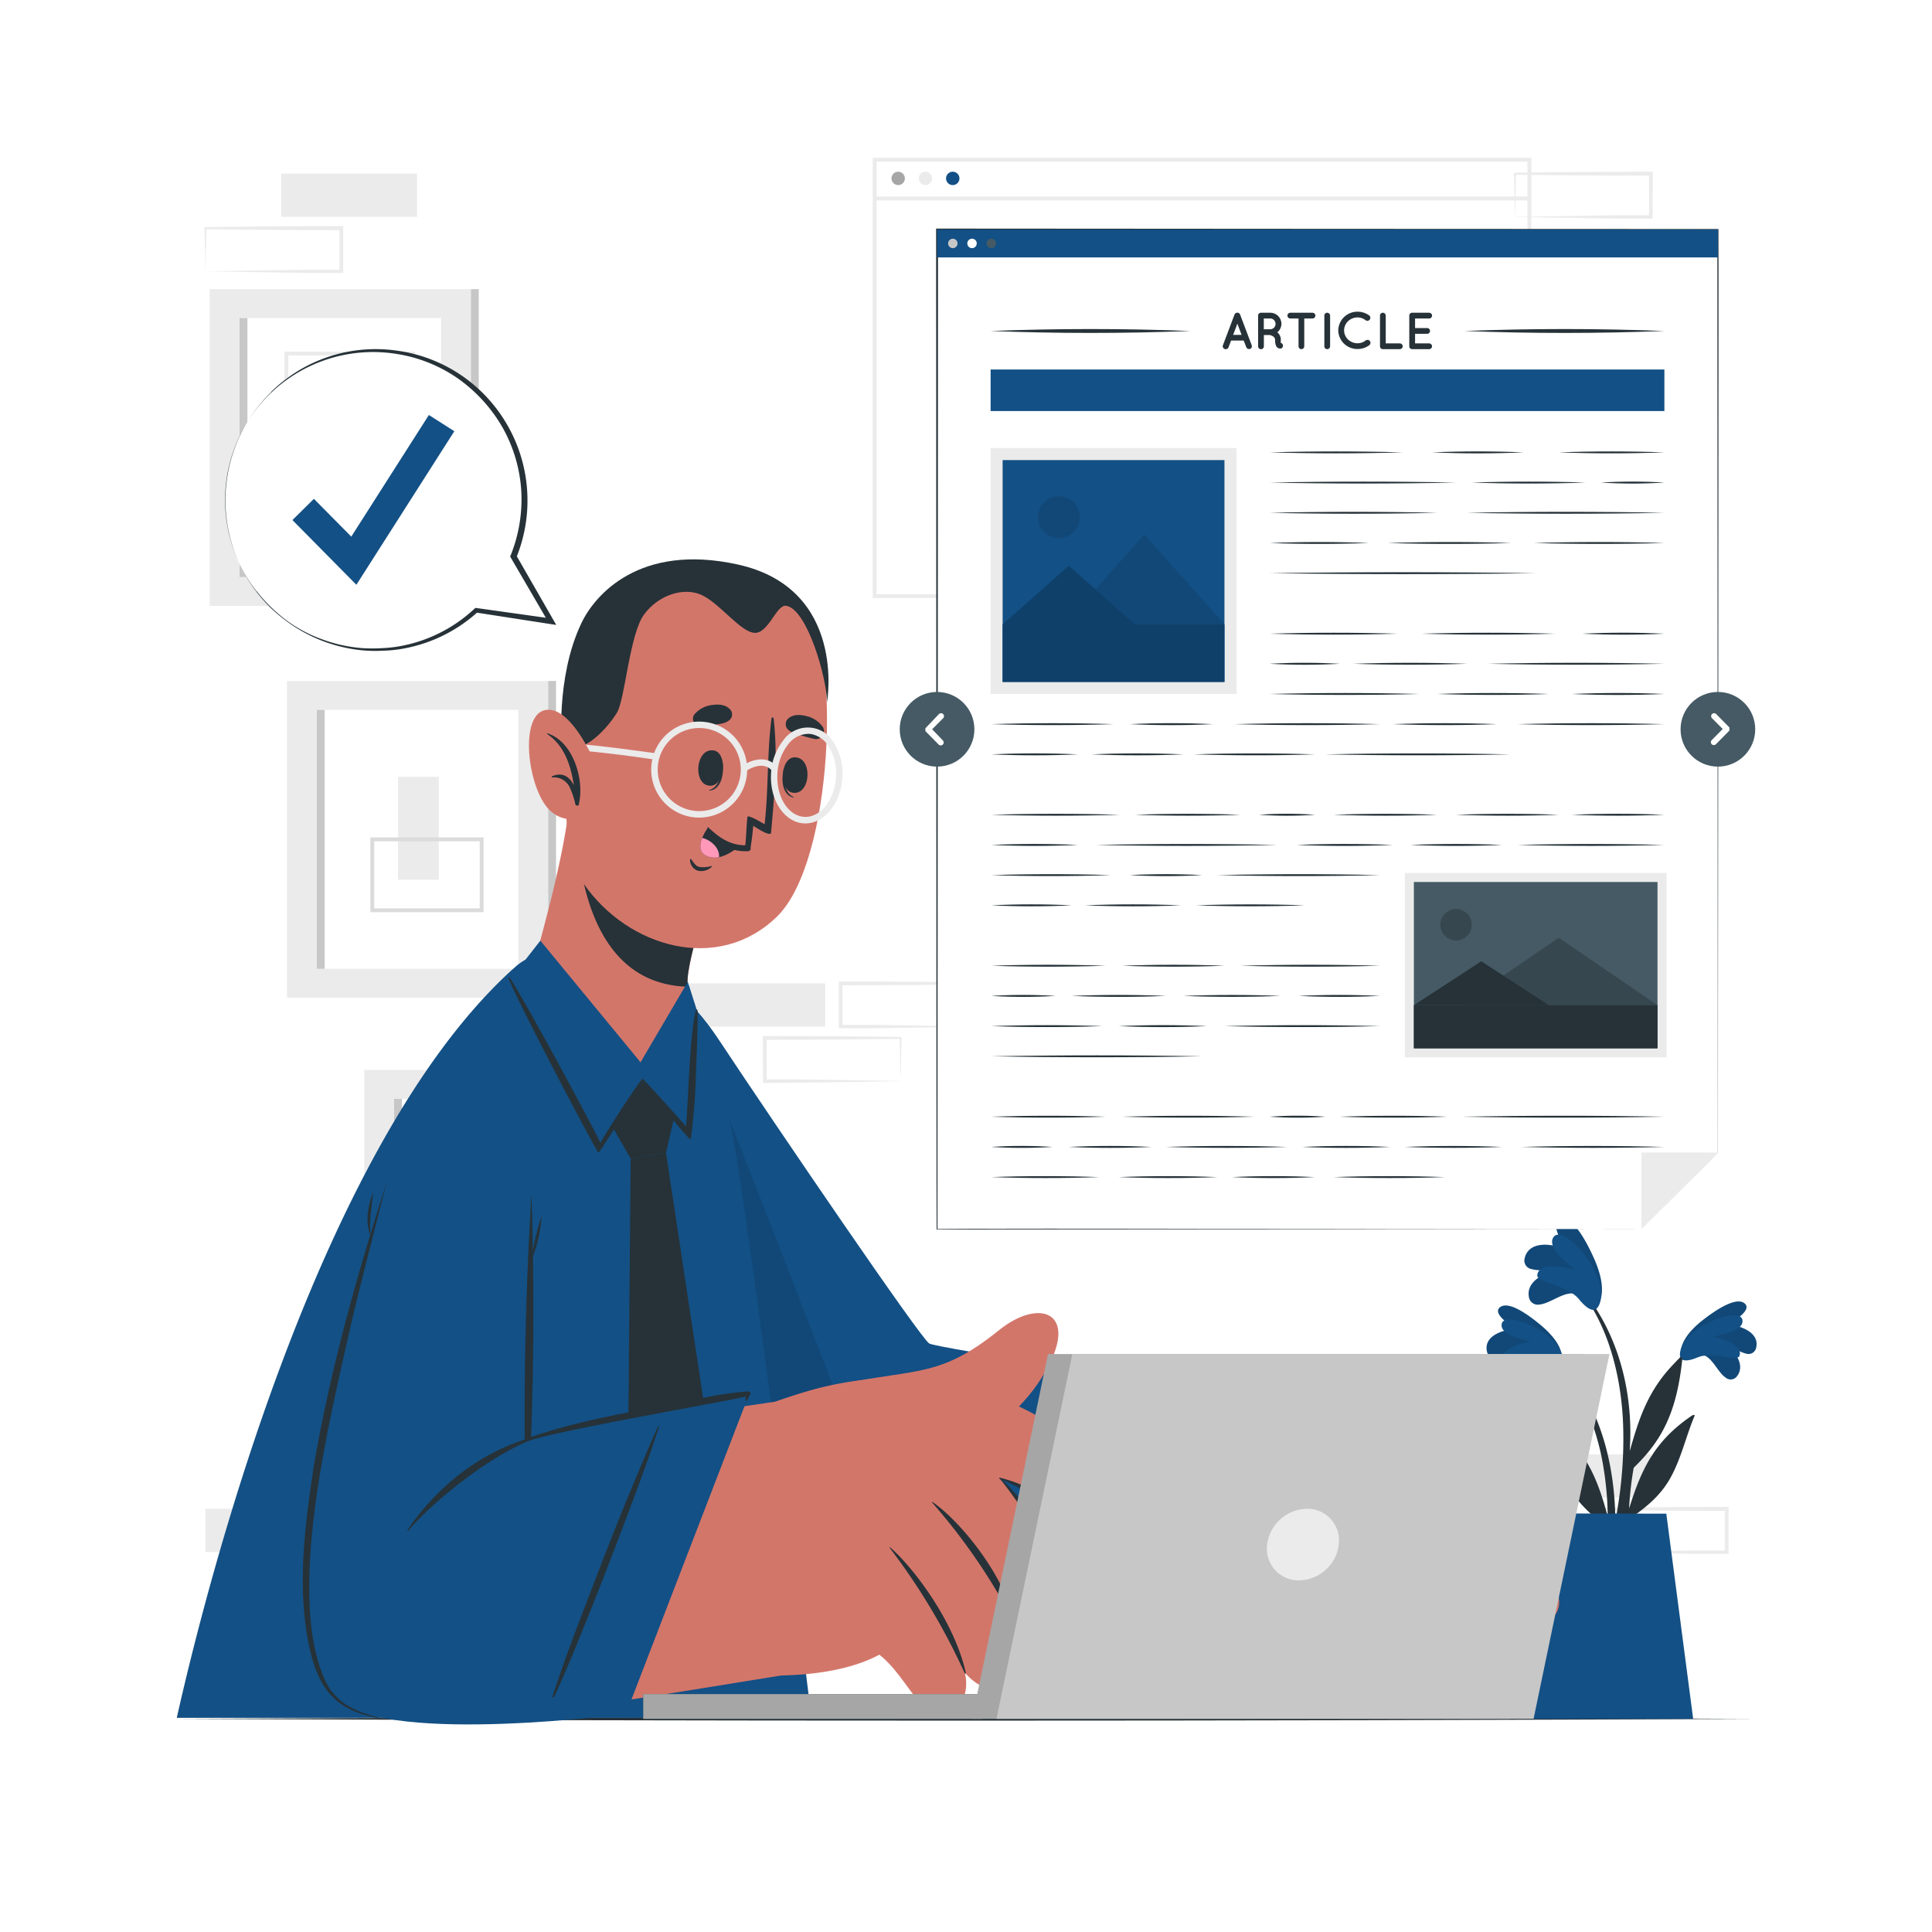 <svg class="animated" id="freepik_stories-online-article" xmlns="http://www.w3.org/2000/svg" viewBox="0 0 500 500" version="1.1" xmlns:xlink="http://www.w3.org/1999/xlink" xmlns:svgjs="http://svgjs.com/svgjs"><style>svg#freepik_stories-online-article:not(.animated) .animable {opacity: 0;}svg#freepik_stories-online-article.animated #freepik--background-complete--inject-2 {animation: 1s 1 forwards cubic-bezier(.36,-0.01,.5,1.38) fadeIn;animation-delay: 0s;}svg#freepik_stories-online-article.animated #freepik--Plant--inject-2 {animation: 1s 1 forwards cubic-bezier(.36,-0.01,.5,1.38) fadeIn,1.5s Infinite  linear heartbeat;animation-delay: 0s,1s;}svg#freepik_stories-online-article.animated #freepik--Article--inject-2 {animation: 1s 1 forwards cubic-bezier(.36,-0.01,.5,1.38) fadeIn,1.5s Infinite  linear heartbeat;animation-delay: 0s,1s;}svg#freepik_stories-online-article.animated #freepik--Character--inject-2 {animation: 1s 1 forwards cubic-bezier(.36,-0.01,.5,1.38) fadeIn,1.5s Infinite  linear floating;animation-delay: 0s,1s;}svg#freepik_stories-online-article.animated #freepik--Device--inject-2 {animation: 1s 1 forwards cubic-bezier(.36,-0.01,.5,1.38) fadeIn,1.5s Infinite  linear floating;animation-delay: 0s,1s;}svg#freepik_stories-online-article.animated #freepik--speech-bubble--inject-2 {animation: 1s 1 forwards cubic-bezier(.36,-0.01,.5,1.38) fadeIn,1.5s Infinite  linear heartbeat;animation-delay: 0s,1s;}            @keyframes fadeIn {                0% {                    opacity: 0;                }                100% {                    opacity: 1;                }            }                    @keyframes heartbeat {                0% {                    transform: scale(1);                }                10% {                    transform: scale(1.1);                }                30% {                    transform: scale(1);                }                40% {                    transform: scale(1);                }                50% {                    transform: scale(1.1);                }                60% {                    transform: scale(1);                }                100% {                    transform: scale(1);                }            }                    @keyframes floating {                0% {                    opacity: 1;                    transform: translateY(0px);                }                50% {                    transform: translateY(-10px);                }                100% {                    opacity: 1;                    transform: translateY(0px);                }            }        </style><g id="freepik--background-complete--inject-2" class="animable" style="transform-origin: 250.135px 221.485px;"><g id="eltxv3t29cdc"><rect x="392.07" y="376.37" width="35.16" height="11.19" style="fill: rgb(235, 235, 235); transform-origin: 409.65px 381.965px; transform: rotate(180deg);" class="animable"></rect></g><rect x="335.65" y="142.86" width="35.16" height="11.19" style="fill: rgb(235, 235, 235); transform-origin: 353.23px 148.455px;" id="el0vsofhszrk5" class="animable"></rect><path d="M411.68,401.67c5.84-.09,20.81-.34,26.45-.41l8.71,0-.46.45,0-11.19.5.5c-5.84,0-20.73-.07-26.37-.15l-8.79-.11.24-.24-.24,11.19Zm0,0-.23-11.19v-.23h.24c4.39-.06,13.2-.16,17.58-.2l17.58-.07h.5v.5l0,11.19v.46h-.45l-8.87,0c-5.6-.06-20.5-.32-26.29-.42Z" style="fill: rgb(235, 235, 235); transform-origin: 429.4px 396.055px;" id="elt8u1kx3e28d" class="animable"></path><path d="M252.69,265.69c-5.85.1-20.62.35-26.29.41l-8.86,0h-.46v-.46l0-11.19V254h.51l17.57.07c4.38,0,13.21.13,17.58.19h.25v.23l-.24,11.19Zm0,0-.23-11.19.23.24c-4.38.06-13.19.16-17.58.19l-17.57.07.49-.5,0,11.19-.45-.45,8.71,0c5.57.06,20.68.31,26.44.41Z" style="fill: rgb(235, 235, 235); transform-origin: 235.035px 260.05px;" id="elbbsnt1ry035" class="animable"></path><path d="M233.08,279.8c-5.86.1-20.63.35-26.29.41l-8.87.05h-.45v-.46l-.05-11.19v-.5h.5l17.58.07c4.38,0,13.2.13,17.58.19h.24v.23l-.24,11.19Zm0,0-.24-11.19.24.24c-4.38.06-13.19.15-17.58.19l-17.58.07.5-.5,0,11.19-.46-.45,8.71,0c5.58.06,20.69.31,26.45.41Z" style="fill: rgb(235, 235, 235); transform-origin: 215.37px 274.185px;" id="elqtiac4j7xrr" class="animable"></path><rect x="178.39" y="254.5" width="35.16" height="11.19" style="fill: rgb(235, 235, 235); transform-origin: 195.97px 260.095px;" id="eljoceabfx66" class="animable"></rect><g id="elcvn90e1xhe8"><rect x="53.16" y="390.48" width="35.16" height="11.19" style="fill: rgb(235, 235, 235); transform-origin: 70.74px 396.075px; transform: rotate(180deg);" class="animable"></rect></g><g id="elli2jjcwsso"><rect x="72.77" y="44.93" width="35.16" height="11.19" style="fill: rgb(235, 235, 235); transform-origin: 90.35px 50.525px; transform: rotate(180deg);" class="animable"></rect></g><path d="M53.16,70.23c5.84-.1,20.81-.35,26.45-.41l8.71,0-.46.45,0-11.19.5.5c-5.84,0-20.73-.07-26.37-.15l-8.79-.11L53.4,59l-.24,11.19Zm0,0L52.92,59v-.23h.24c4.39-.06,13.19-.16,17.58-.2l17.58-.07h.5V59l0,11.19v.46h-.45l-8.87,0c-5.6-.07-20.51-.32-26.29-.42Z" style="fill: rgb(235, 235, 235); transform-origin: 70.87px 64.575px;" id="elegdysmqons7" class="animable"></path><path d="M392.07,56.12c5.84-.1,20.81-.34,26.45-.41l8.71,0-.46.45,0-11.19.5.5-17.58-.07c-4.38,0-13.2-.13-17.58-.19l.24-.24-.24,11.19Zm0,0-.24-11.19V44.7h.24c4.39-.06,13.2-.16,17.58-.2l17.58-.07h.5v.5l-.05,11.19v.46h-.45l-8.87,0c-5.6-.07-20.5-.32-26.29-.42Z" style="fill: rgb(235, 235, 235); transform-origin: 409.78px 50.505px;" id="elzpvi77o8z0e" class="animable"></path><path d="M396.3,154.78H225.86V40.84H396.3Zm-169.44-1H395.3V41.84H226.86Z" style="fill: rgb(235, 235, 235); transform-origin: 311.08px 97.81px;" id="el5ulsziz990n" class="animable"></path><path d="M234.18,46.17a1.73,1.73,0,1,1-1.73-1.73A1.74,1.74,0,0,1,234.18,46.17Z" style="fill: rgb(166, 166, 166); transform-origin: 232.45px 46.17px;" id="elf3b9bmtsv7e" class="animable"></path><path d="M241.24,46.17a1.73,1.73,0,1,1-1.73-1.73A1.74,1.74,0,0,1,241.24,46.17Z" style="fill: rgb(235, 235, 235); transform-origin: 239.51px 46.17px;" id="elblc41n12gjv" class="animable"></path><path d="M248.3,46.17a1.73,1.73,0,1,1-1.73-1.73A1.73,1.73,0,0,1,248.3,46.17Z" style="fill: rgb(19, 80, 133); transform-origin: 246.57px 46.17px;" id="elj8x2zxtos8" class="animable"></path><rect x="226.36" y="50.86" width="169.44" height="1" style="fill: rgb(235, 235, 235); transform-origin: 311.08px 51.36px;" id="elfy1zui73ykp" class="animable"></rect><rect x="54.27" y="74.83" width="67.59" height="81.99" style="fill: rgb(235, 235, 235); transform-origin: 88.065px 115.825px;" id="elmyjnnnc5l4" class="animable"></rect><rect x="62" y="82.31" width="52.15" height="67.02" style="fill: rgb(255, 255, 255); transform-origin: 88.075px 115.82px;" id="elbmc1e3m6wol" class="animable"></rect><rect x="62" y="82.31" width="2.03" height="67.02" style="fill: rgb(199, 199, 199); transform-origin: 63.015px 115.82px;" id="ela3wsoixfycg" class="animable"></rect><rect x="121.87" y="74.83" width="2.03" height="81.99" style="fill: rgb(199, 199, 199); transform-origin: 122.885px 115.825px;" id="eleeg6isvxxzv" class="animable"></rect><g id="el71wkjzhc5qs"><rect x="89.24" y="97.81" width="12.3" height="36.63" style="fill: rgb(235, 235, 235); transform-origin: 95.39px 116.125px; transform: rotate(180deg);" class="animable"></rect></g><path d="M107.4,110H73.61v-19H107.4Zm-32.79-1H106.4v-17H74.61Z" style="fill: rgb(235, 235, 235); transform-origin: 90.505px 100.5px;" id="el6bp0blg0itw" class="animable"></path><rect x="94.27" y="276.89" width="67.59" height="81.99" style="fill: rgb(235, 235, 235); transform-origin: 128.065px 317.885px;" id="elnx6yz09p9np" class="animable"></rect><rect x="102" y="284.37" width="52.15" height="67.02" style="fill: rgb(255, 255, 255); transform-origin: 128.075px 317.88px;" id="elpgc8hatfqrp" class="animable"></rect><rect x="102" y="284.37" width="2.03" height="67.02" style="fill: rgb(199, 199, 199); transform-origin: 103.015px 317.88px;" id="elx06esa3h7mj" class="animable"></rect><rect x="161.87" y="276.89" width="2.03" height="81.99" style="fill: rgb(199, 199, 199); transform-origin: 162.885px 317.885px;" id="elt49s01rrfis" class="animable"></rect><rect x="119.47" y="299.87" width="12.3" height="36.63" style="fill: rgb(235, 235, 235); transform-origin: 125.62px 318.185px;" id="eleud7cws23r4" class="animable"></rect><path d="M147.4,312.06H113.61V293.11H147.4Zm-32.79-1H146.4V294.11H114.61Z" style="fill: rgb(235, 235, 235); transform-origin: 130.505px 302.585px;" id="elhqrh9n1jw9o" class="animable"></path><rect x="74.27" y="176.23" width="67.59" height="81.99" style="fill: rgb(235, 235, 235); transform-origin: 108.065px 217.225px;" id="elxf6hinb5oh" class="animable"></rect><rect x="82" y="183.71" width="52.15" height="67.02" style="fill: rgb(255, 255, 255); transform-origin: 108.075px 217.22px;" id="elgx21nr77u4p" class="animable"></rect><rect x="82" y="183.71" width="2.03" height="67.02" style="fill: rgb(199, 199, 199); transform-origin: 83.015px 217.22px;" id="el5xh1sg74ugk" class="animable"></rect><rect x="141.87" y="176.23" width="2.03" height="81.99" style="fill: rgb(199, 199, 199); transform-origin: 142.885px 217.225px;" id="elyuqlf03htw" class="animable"></rect><rect x="103.02" y="201.04" width="10.53" height="26.63" style="fill: rgb(235, 235, 235); transform-origin: 108.285px 214.355px;" id="el3671ok1r9u" class="animable"></rect><path d="M125.15,236.08H95.85V216.72h29.3Zm-28.3-1h27.3V217.72H96.85Z" style="fill: rgb(219, 219, 219); transform-origin: 110.5px 226.4px;" id="elb10xvq5cbgh" class="animable"></path></g><g id="freepik--Table--inject-2" class="animable" style="transform-origin: 250px 444.836px;"><path d="M45.75,444.84c130.86-.62,277.64-.62,408.5,0-130.86.61-277.64.61-408.5,0Z" style="fill: rgb(38, 50, 56); transform-origin: 250px 444.836px;" id="el3wacij33l79" class="animable"></path></g><g id="freepik--Plant--inject-2" class="animable" style="transform-origin: 419.664px 380.12px;"><path d="M401.86,350.22c15.62,15.29,18.24,38.95,14.95,59.68-.09.47-.81.34-.81-.1,0-4.72.14-9.4.13-14.06-.09-.21-.16-.41-.25-.62-4.07-3-7.82-6.32-10.14-10.91-2.61-5.13-3.64-10.92-5.63-16.27-.19-.52.36-.37.72-.1,9.5,7,12.53,14.55,15.25,24.63a83.63,83.63,0,0,0-1.65-15.7c-2.05-9.56-6.12-19-13-26.14C401.19,350.36,401.59,350,401.86,350.22Z" style="fill: rgb(38, 50, 56); transform-origin: 409.065px 380.174px;" id="eljrpfah4twbr" class="animable"></path><path d="M398.92,352c-2.69.09-4.37,4.39-6.46,5.64a2,2,0,0,1-3-.46c-2.08-2.9.77-6.48,3.45-8.47-1.92.78-3.5,2.17-5.57,2.56a1.93,1.93,0,0,1-2.51-1.51c-.91-3.95,4-5.7,7.44-5.79-1.65-1.14-6.37-4.25-3.86-5.79s8.08,2.92,9.89,4.39c2.66,2.15,5.82,5.37,5.94,8.74C404.43,355.25,401,352.83,398.92,352Z" style="fill: rgb(19, 80, 133); transform-origin: 394.484px 347.992px;" id="elj6y1edc6w8" class="animable"></path><g id="elhg9xv35ylap"><path d="M398.92,352c-2.69.09-4.37,4.39-6.46,5.64a2,2,0,0,1-3-.46c-2.08-2.9.77-6.48,3.45-8.47-1.92.78-3.5,2.17-5.57,2.56a1.93,1.93,0,0,1-2.51-1.51c-.91-3.95,4-5.7,7.44-5.79-1.65-1.14-6.37-4.25-3.86-5.79s8.08,2.92,9.89,4.39c2.66,2.15,5.82,5.37,5.94,8.74C404.43,355.25,401,352.83,398.92,352Z" style="opacity: 0.1; transform-origin: 394.484px 347.992px;" class="animable"></path></g><path d="M399.7,352.66c-3.44-1.56-10,.69-10.6-.61-1.14-2.65,4.14-4.46,7-4.81-2.63-.71-7.65-1.85-7.5-4.37.19-3.09,7.71-.44,11.52,2.48,4.79,3.68,4.76,7.22,4,7.93C403,354.26,400.27,352.92,399.7,352.66Z" style="fill: rgb(19, 80, 133); transform-origin: 396.547px 347.561px;" id="elzfy3ht6eox" class="animable"></path><path d="M437.43,348.71c-16.19,14.68-19.71,38.23-17.21,59.06.07.47.8.37.82-.07.18-4.71.21-9.39.41-14.05l.26-.61c4.19-2.81,8.06-6,10.56-10.51,2.8-5,4.05-10.78,6.24-16,.21-.51-.34-.38-.71-.13-9.76,6.64-13.08,14.06-16.19,24a84.53,84.53,0,0,1,2.25-15.62c2.42-9.48,6.84-18.79,14-25.63A.29.29,0,0,0,437.43,348.71Z" style="fill: rgb(38, 50, 56); transform-origin: 429.024px 378.351px;" id="elgai6p9fht4a" class="animable"></path><path d="M440.3,350.6c2.68.19,4.2,4.55,6.25,5.88a2,2,0,0,0,3-.35c2.18-2.82-.53-6.5-3.13-8.6,1.89.86,3.42,2.31,5.47,2.78a2,2,0,0,0,2.57-1.41c1.06-3.92-3.82-5.86-7.22-6.07,1.69-1.08,6.53-4,4.08-5.64s-8.19,2.6-10.05,4c-2.74,2.05-6,5.15-6.27,8.52C434.67,353.63,438.2,351.34,440.3,350.6Z" style="fill: rgb(19, 80, 133); transform-origin: 444.793px 346.911px;" id="elgy1l413kj9r" class="animable"></path><g id="elo2srr0djkw"><path d="M440.3,350.6c2.68.19,4.2,4.55,6.25,5.88a2,2,0,0,0,3-.35c2.18-2.82-.53-6.5-3.13-8.6,1.89.86,3.42,2.31,5.47,2.78a2,2,0,0,0,2.57-1.41c1.06-3.92-3.82-5.86-7.22-6.07,1.69-1.08,6.53-4,4.08-5.64s-8.19,2.6-10.05,4c-2.74,2.05-6,5.15-6.27,8.52C434.67,353.63,438.2,351.34,440.3,350.6Z" style="opacity: 0.1; transform-origin: 444.793px 346.911px;" class="animable"></path></g><path d="M439.5,351.23c3.49-1.43,10,1.07,10.61-.21,1.24-2.6-4-4.62-6.79-5.08,2.64-.61,7.71-1.55,7.65-4.08-.07-3.09-7.69-.72-11.6,2.05-4.93,3.49-5,7-4.27,7.77C436.15,352.7,438.92,351.47,439.5,351.23Z" style="fill: rgb(19, 80, 133); transform-origin: 442.867px 346.241px;" id="ellsbibi9v08f" class="animable"></path><path d="M420.88,387.5a159.81,159.81,0,0,1-5,23.22.58.58,0,0,1-1.13-.23c1.06-7.15,3-14.18,4.06-21.33A107.91,107.91,0,0,0,420,367.25c-.68-12.06-4-24.89-11.83-34.33-.17-.22.19-.54.37-.33,15.76,18.37,13.25,40.89,13.24,42.91,2.23-7.6,4.53-16.32,13-24.06.37-.34.65-.18.59.39-1.51,14.1-5.43,21.47-13.61,29Q421.41,384.2,420.88,387.5Z" style="fill: rgb(38, 50, 56); transform-origin: 421.752px 371.823px;" id="eli7mywhnhzmo" class="animable"></path><path d="M408.06,335c-2.84-1.26-6.75,2.35-9.55,2.59a2.32,2.32,0,0,1-2.84-2c-.7-4,4.06-6.32,7.84-7-2.38-.14-4.73.49-7.07-.14a2.24,2.24,0,0,1-1.85-2.83c1.05-4.55,7.07-3.88,10.64-2.26-1.13-2-4.47-7.62-1.09-7.95s6.92,7.09,8.05,9.53c1.68,3.57,3.34,8.51,1.77,12.06C412.14,341.18,409.79,336.93,408.06,335Z" style="fill: rgb(19, 80, 133); transform-origin: 404.547px 327.088px;" id="ellybwydr6id" class="animable"></path><g id="elo1uff1q1es"><path d="M408.06,335c-2.84-1.26-6.75,2.35-9.55,2.59a2.32,2.32,0,0,1-2.84-2c-.7-4,4.06-6.32,7.84-7-2.38-.14-4.73.49-7.07-.14a2.24,2.24,0,0,1-1.85-2.83c1.05-4.55,7.07-3.88,10.64-2.26-1.13-2-4.47-7.62-1.09-7.95s6.92,7.09,8.05,9.53c1.68,3.57,3.34,8.51,1.77,12.06C412.14,341.18,409.79,336.93,408.06,335Z" style="opacity: 0.1; transform-origin: 404.547px 327.088px;" class="animable"></path></g><path d="M408.53,336.11c-2.78-3.35-10.76-4.34-10.69-6,.16-3.32,6.54-2.55,9.67-1.48-2.36-2.06-7-5.76-5.57-8.3,1.75-3.11,8.21,3.43,10.69,8.37,3.13,6.23,1.31,9.89.13,10.23C411.14,339.42,409,336.67,408.53,336.11Z" style="fill: rgb(19, 80, 133); transform-origin: 406.104px 329.256px;" id="el5wrtpjex4kf" class="animable"></path><path d="M431.24,391.74l6.95,53.1H395.91c.87-4.71,8.74-53.16,8.74-53.16Z" style="fill: rgb(19, 80, 133); transform-origin: 417.05px 418.26px;" id="elqkw3d1l70wc" class="animable"></path></g><g id="freepik--Article--inject-2" class="animable" style="transform-origin: 343.55px 188.675px;"><polygon points="424.8 318.08 242.51 318.08 242.51 59.41 444.59 59.41 444.59 298.27 424.8 318.08" style="fill: rgb(255, 255, 255); transform-origin: 343.55px 188.745px;" id="eln7l91mk0d1" class="animable"></polygon><path d="M424.8,318.08c-.09,0-182.31.08-182.4.11s-.09-258.73-.14-258.78v-.25h.25c.1,0,202.12.14,202.22.11s-.18,239-.13,239-19.8,19.8-19.8,19.81Zm0,0,19.77-19.81-.12-238.86c.88.3-202.13.18-201.94.25l.25-.25-.14,258.67c-.68-.26,182.33.07,182.18,0Z" style="fill: rgb(38, 50, 56); transform-origin: 343.506px 188.675px;" id="elzi2bymuw5a" class="animable"></path><rect x="242.51" y="59.41" width="202.08" height="7.21" style="fill: rgb(19, 80, 133); transform-origin: 343.55px 63.015px;" id="eljvb5jylt4y8" class="animable"></rect><path d="M247.81,63a1.22,1.22,0,1,1-1.22-1.22A1.22,1.22,0,0,1,247.81,63Z" style="fill: rgb(199, 199, 199); transform-origin: 246.59px 63px;" id="elakuvcsui8mf" class="animable"></path><path d="M252.78,63a1.22,1.22,0,1,1-1.22-1.22A1.21,1.21,0,0,1,252.78,63Z" style="fill: rgb(255, 255, 255); transform-origin: 251.56px 63px;" id="elu5cxb98qag" class="animable"></path><path d="M257.76,63a1.22,1.22,0,1,1-1.22-1.22A1.22,1.22,0,0,1,257.76,63Z" style="fill: rgb(69, 90, 100); transform-origin: 256.54px 63px;" id="el9ft7hh7tjpt" class="animable"></path><path d="M321.87,88.14H318.6l-.66,1.75a.78.78,0,0,1-1,.43.76.76,0,0,1-.44-1l3-7.93a.78.78,0,0,1,.72-.47.75.75,0,0,1,.71.47l3,7.93a.77.77,0,0,1-.45,1,.62.62,0,0,1-.25,0,.72.72,0,0,1-.69-.47Zm-.55-1.48-1.09-2.89-1.09,2.89Z" style="fill: rgb(38, 50, 56); transform-origin: 320.213px 85.646px;" id="elbdh8atzdmsl" class="animable"></path><path d="M332,89.25a.75.75,0,0,1-.47.94,1.34,1.34,0,0,1-.3,0h0a1,1,0,0,1-.53-.15,1.39,1.39,0,0,1-.43-.47A3.62,3.62,0,0,1,330,88a1.1,1.1,0,0,0-.16-.57,1.21,1.21,0,0,0-.41-.4,2.86,2.86,0,0,0-.75-.32h-1.59v2.92a.74.74,0,0,1-.75.74.73.73,0,0,1-.74-.74V81.68a.73.73,0,0,1,.74-.74h2.41a2.88,2.88,0,0,1,2.88,2.89A2.84,2.84,0,0,1,330.56,86a2.25,2.25,0,0,1,.47.5,2.55,2.55,0,0,1,.45,1.45,3,3,0,0,0,0,.8A.74.74,0,0,1,332,89.25Zm-1.89-5.42a1.38,1.38,0,0,0-1.38-1.4h-1.66v2.78h1.66A1.38,1.38,0,0,0,330.11,83.83Z" style="fill: rgb(38, 50, 56); transform-origin: 328.818px 85.655px;" id="el6mcefxg8ddi" class="animable"></path><path d="M339.68,82.43h-2.14v7.19a.74.74,0,1,1-1.48,0V82.43h-2.13a.75.75,0,0,1-.74-.75.73.73,0,0,1,.74-.74h5.75a.74.74,0,0,1,.74.74A.76.76,0,0,1,339.68,82.43Z" style="fill: rgb(38, 50, 56); transform-origin: 336.805px 85.65px;" id="elzzp5gjk5n4" class="animable"></path><path d="M342.74,81.68a.73.73,0,0,1,.74-.74.75.75,0,0,1,.75.74v7.94a.75.75,0,0,1-.75.74.73.73,0,0,1-.74-.74Z" style="fill: rgb(38, 50, 56); transform-origin: 343.485px 85.65px;" id="elohk4ar36ynn" class="animable"></path><path d="M346.34,85.52a4.93,4.93,0,0,1,4.94-4.85,5,5,0,0,1,3.11,1,.78.78,0,0,1-.95,1.23,3.32,3.32,0,0,0-2.16-.75,3.6,3.6,0,0,0-2.43,1,3.35,3.35,0,0,0-1,2.35,3.29,3.29,0,0,0,1,2.34,3.6,3.6,0,0,0,2.43,1,3.39,3.39,0,0,0,2.16-.74.81.81,0,0,1,1.08.15.79.79,0,0,1-.13,1.07,5,5,0,0,1-3.11,1A4.91,4.91,0,0,1,346.34,85.52Z" style="fill: rgb(38, 50, 56); transform-origin: 350.506px 85.495px;" id="el0db0bbsms3vr" class="animable"></path><path d="M357.14,89.62V81.68a.74.74,0,0,1,.74-.74.75.75,0,0,1,.75.74v7.19h3.65a.76.76,0,0,1,.74.75.75.75,0,0,1-.74.74h-4.4A.73.73,0,0,1,357.14,89.62Z" style="fill: rgb(38, 50, 56); transform-origin: 360.08px 85.65px;" id="elco8loudn8uw" class="animable"></path><path d="M364.72,89.62V81.68a.73.73,0,0,1,.74-.74h4.41a.74.74,0,0,1,.74.74.75.75,0,0,1-.74.75h-3.65V84.9h3.13a.75.75,0,0,1,.74.74.74.74,0,0,1-.74.75h-3.13v2.48h3.65a.76.76,0,0,1,.74.75.75.75,0,0,1-.74.74H365.5s0,0,0,0h0A.74.74,0,0,1,364.72,89.62Z" style="fill: rgb(38, 50, 56); transform-origin: 367.665px 85.65px;" id="el0o7huw2zumoh" class="animable"></path><path d="M379,85.66c17.2-.67,34.52-.67,51.71,0-17.19.67-34.51.67-51.71,0Z" style="fill: rgb(38, 50, 56); transform-origin: 404.855px 85.66px;" id="el0043fuq5k0ckg" class="animable"></path><path d="M256.37,85.66c17.19-.67,34.51-.67,51.71,0-17.2.67-34.52.67-51.71,0Z" style="fill: rgb(38, 50, 56); transform-origin: 282.225px 85.66px;" id="eltzkv0kcs4no" class="animable"></path><rect x="256.37" y="95.63" width="174.37" height="10.75" style="fill: rgb(19, 80, 133); transform-origin: 343.555px 101.005px;" id="eljs39cpsfir" class="animable"></rect><path d="M403.41,117.08c8.81-.33,18.51-.33,27.32,0-8.81.33-18.51.33-27.32,0Z" style="fill: rgb(38, 50, 56); transform-origin: 417.07px 117.08px;" id="elzh2kglacnyk" class="animable"></path><path d="M370.61,117.08q11.86-.51,23.74,0-11.87.51-23.74,0Z" style="fill: rgb(38, 50, 56); transform-origin: 382.48px 117.08px;" id="el7ja4zsoc5mo" class="animable"></path><path d="M328.59,117.08c11.11-.33,23.33-.33,34.43,0-11.1.33-23.32.33-34.43,0Z" style="fill: rgb(38, 50, 56); transform-origin: 345.805px 117.08px;" id="el3ey52wtgtfu" class="animable"></path><path d="M414.33,124.89a133.94,133.94,0,0,1,16.4,0,132,132,0,0,1-16.4,0Z" style="fill: rgb(38, 50, 56); transform-origin: 422.53px 124.892px;" id="elrk7mxi6h6i9" class="animable"></path><path d="M380.89,124.89c9.5-.32,20-.33,29.45,0-9.49.33-19.95.33-29.45,0Z" style="fill: rgb(38, 50, 56); transform-origin: 395.615px 124.892px;" id="elil8txgn1xgi" class="animable"></path><path d="M328.59,124.89c15.56-.32,32.68-.33,48.24,0-15.56.33-32.68.33-48.24,0Z" style="fill: rgb(38, 50, 56); transform-origin: 352.71px 124.892px;" id="elakcg67e6ytl" class="animable"></path><path d="M379.66,132.71c16.48-.33,34.6-.33,51.07,0-16.47.33-34.59.33-51.07,0Z" style="fill: rgb(38, 50, 56); transform-origin: 405.195px 132.71px;" id="elk6p635239b" class="animable"></path><path d="M328.59,132.71c14-.33,29.37-.33,43.35,0-14,.33-29.37.33-43.35,0Z" style="fill: rgb(38, 50, 56); transform-origin: 350.265px 132.71px;" id="elkn74mczt1oj" class="animable"></path><path d="M396.93,140.52c10.9-.32,22.9-.33,33.8,0-10.9.33-22.9.33-33.8,0Z" style="fill: rgb(38, 50, 56); transform-origin: 413.83px 140.522px;" id="elkifpi46dbgc" class="animable"></path><path d="M359.13,140.52c10.33-.32,21.71-.33,32,0-10.33.33-21.71.33-32,0Z" style="fill: rgb(38, 50, 56); transform-origin: 375.13px 140.522px;" id="el3rs53gjywxz" class="animable"></path><path d="M328.59,140.52c8.28-.32,17.39-.33,25.67,0-8.28.33-17.39.33-25.67,0Z" style="fill: rgb(38, 50, 56); transform-origin: 341.425px 140.522px;" id="el9l0ja2qh4ko" class="animable"></path><path d="M328.59,148.34c22.21-.33,46.64-.33,68.85,0-22.21.33-46.64.32-68.85,0Z" style="fill: rgb(38, 50, 56); transform-origin: 363.015px 148.338px;" id="elqcnsnwo6q3c" class="animable"></path><path d="M409.46,164q10.64-.51,21.27,0-10.64.51-21.27,0Z" style="fill: rgb(38, 50, 56); transform-origin: 420.095px 164px;" id="ell5i3sj8nct" class="animable"></path><path d="M367.89,164c11.15-.33,23.43-.33,34.58,0-11.15.33-23.43.32-34.58,0Z" style="fill: rgb(38, 50, 56); transform-origin: 385.18px 163.998px;" id="el9ww0cx8u9e8" class="animable"></path><path d="M328.59,164c10.68-.33,22.42-.33,33.09,0-10.67.33-22.41.32-33.09,0Z" style="fill: rgb(38, 50, 56); transform-origin: 345.135px 163.998px;" id="el5r9t651p723" class="animable"></path><path d="M385.18,171.78c14.7-.33,30.86-.33,45.55,0-14.69.33-30.85.33-45.55,0Z" style="fill: rgb(38, 50, 56); transform-origin: 407.955px 171.78px;" id="el0jxat6a8t5st" class="animable"></path><path d="M350.26,171.78c9.49-.33,19.92-.33,29.4,0-9.48.33-19.91.33-29.4,0Z" style="fill: rgb(38, 50, 56); transform-origin: 364.96px 171.78px;" id="ela7sfvxm1ey7" class="animable"></path><path d="M328.59,171.78a163.66,163.66,0,0,1,18.13,0,161.25,161.25,0,0,1-18.13,0Z" style="fill: rgb(38, 50, 56); transform-origin: 337.655px 171.782px;" id="elgprs2p00mdt" class="animable"></path><path d="M406.8,179.6q12-.51,23.93,0-12,.51-23.93,0Z" style="fill: rgb(38, 50, 56); transform-origin: 418.765px 179.6px;" id="eltlueyl8o8um" class="animable"></path><path d="M371.94,179.6c9.31-.33,19.56-.33,28.87,0-9.31.33-19.56.32-28.87,0Z" style="fill: rgb(38, 50, 56); transform-origin: 386.375px 179.598px;" id="elldk3j5w91sc" class="animable"></path><path d="M328.59,179.6c12.5-.33,26.25-.33,38.75,0-12.5.33-26.25.32-38.75,0Z" style="fill: rgb(38, 50, 56); transform-origin: 347.965px 179.598px;" id="elk9ykrw6uxfb" class="animable"></path><path d="M392.72,187.41c12.26-.33,25.75-.33,38,0-12.26.33-25.75.33-38,0Z" style="fill: rgb(38, 50, 56); transform-origin: 411.72px 187.41px;" id="eloh2s84ef3z" class="animable"></path><path d="M360.46,187.41c8.69-.33,18.25-.33,26.94,0-8.69.33-18.25.33-26.94,0Z" style="fill: rgb(38, 50, 56); transform-origin: 373.93px 187.41px;" id="elg8lnl7d5tzo" class="animable"></path><path d="M319.45,187.41c12.16-.33,25.53-.33,37.69,0-12.16.33-25.53.33-37.69,0Z" style="fill: rgb(38, 50, 56); transform-origin: 338.295px 187.41px;" id="elyyow3ejbck" class="animable"></path><path d="M292.4,187.41q10.75-.51,21.51,0-10.76.51-21.51,0Z" style="fill: rgb(38, 50, 56); transform-origin: 303.155px 187.41px;" id="elagq1f2d4dtk" class="animable"></path><path d="M256.54,187.41c10.21-.33,21.44-.33,31.65,0-10.21.33-21.44.33-31.65,0Z" style="fill: rgb(38, 50, 56); transform-origin: 272.365px 187.41px;" id="elft71k7pn4q" class="animable"></path><path d="M343,195.23c15.41-.33,32.36-.33,47.77,0-15.41.33-32.36.32-47.77,0Z" style="fill: rgb(38, 50, 56); transform-origin: 366.885px 195.228px;" id="el0sd6ww7o0yyp" class="animable"></path><path d="M308.92,195.23c10.12-.33,21.25-.33,31.37,0-10.12.33-21.25.32-31.37,0Z" style="fill: rgb(38, 50, 56); transform-origin: 324.605px 195.228px;" id="el1luro034xyj" class="animable"></path><path d="M282.54,195.23q11.85-.51,23.72,0-11.86.5-23.72,0Z" style="fill: rgb(38, 50, 56); transform-origin: 294.4px 195.228px;" id="elpcqn4gne7h" class="animable"></path><path d="M256.54,195.23q11.22-.51,22.45,0-11.22.5-22.45,0Z" style="fill: rgb(38, 50, 56); transform-origin: 267.765px 195.228px;" id="ela65v0v004s" class="animable"></path><path d="M406.8,210.86q12-.51,23.93,0-12,.49-23.93,0Z" style="fill: rgb(38, 50, 56); transform-origin: 418.765px 210.855px;" id="elj7w8gctzix" class="animable"></path><path d="M376.83,210.86c8.57-.33,18-.33,26.58,0-8.57.33-18,.32-26.58,0Z" style="fill: rgb(38, 50, 56); transform-origin: 390.12px 210.858px;" id="elt9qsi1avr7b" class="animable"></path><path d="M345.14,210.86c8.64-.33,18.15-.33,26.8,0-8.65.33-18.16.32-26.8,0Z" style="fill: rgb(38, 50, 56); transform-origin: 358.54px 210.858px;" id="eltvdjf1j4eu9" class="animable"></path><path d="M325.88,210.86a99,99,0,0,1,14.41,0,101.92,101.92,0,0,1-14.41,0Z" style="fill: rgb(38, 50, 56); transform-origin: 333.085px 210.856px;" id="elictv23wl58" class="animable"></path><path d="M293.74,210.86c8.81-.33,18.51-.33,27.32,0-8.81.33-18.51.32-27.32,0Z" style="fill: rgb(38, 50, 56); transform-origin: 307.4px 210.858px;" id="elo88dyos8np" class="animable"></path><path d="M256.54,210.86c10.73-.33,22.53-.33,33.26,0-10.73.33-22.53.32-33.26,0Z" style="fill: rgb(38, 50, 56); transform-origin: 273.17px 210.858px;" id="el7vyup9ybdci" class="animable"></path><path d="M392.72,218.67c12.26-.33,25.75-.33,38,0-12.26.33-25.75.33-38,0Z" style="fill: rgb(38, 50, 56); transform-origin: 411.72px 218.67px;" id="el767nd7yqh8s" class="animable"></path><path d="M365,218.67q11.9-.51,23.77,0-11.88.51-23.77,0Z" style="fill: rgb(38, 50, 56); transform-origin: 376.885px 218.67px;" id="elawzmarkhcbv" class="animable"></path><path d="M335.52,218.67q12.48-.51,24.94,0-12.46.51-24.94,0Z" style="fill: rgb(38, 50, 56); transform-origin: 347.99px 218.67px;" id="el7b2ksscs1zd" class="animable"></path><path d="M283.65,218.67c15.12-.33,31.76-.33,46.88,0-15.12.33-31.76.33-46.88,0Z" style="fill: rgb(38, 50, 56); transform-origin: 307.09px 218.67px;" id="elgu7g48ckdro" class="animable"></path><path d="M256.54,218.67q11.22-.51,22.45,0-11.22.51-22.45,0Z" style="fill: rgb(38, 50, 56); transform-origin: 267.765px 218.67px;" id="elcd9qh9vyqa6" class="animable"></path><path d="M315.07,226.48c13.57-.32,28.5-.33,42.07,0-13.57.33-28.5.33-42.07,0Z" style="fill: rgb(38, 50, 56); transform-origin: 336.105px 226.482px;" id="el8qvywkd7b6e" class="animable"></path><path d="M292.4,226.48a176.36,176.36,0,0,1,18.68,0,171.18,171.18,0,0,1-18.68,0Z" style="fill: rgb(38, 50, 56); transform-origin: 301.74px 226.484px;" id="el29gwzcpch2a" class="animable"></path><path d="M256.54,226.48c10-.32,21-.33,30.93,0-10,.33-21,.33-30.93,0Z" style="fill: rgb(38, 50, 56); transform-origin: 272.005px 226.482px;" id="elud96fqdggbi" class="animable"></path><path d="M309.58,234.3c9.06-.33,19-.33,28.08,0-9.06.33-19,.33-28.08,0Z" style="fill: rgb(38, 50, 56); transform-origin: 323.62px 234.3px;" id="elxz8shr6a4" class="animable"></path><path d="M280.82,234.3q12.39-.51,24.77,0-12.37.51-24.77,0Z" style="fill: rgb(38, 50, 56); transform-origin: 293.205px 234.3px;" id="ela5hjvx9nlbj" class="animable"></path><path d="M256.54,234.3q10.4-.51,20.79,0-10.4.51-20.79,0Z" style="fill: rgb(38, 50, 56); transform-origin: 266.935px 234.3px;" id="elkl9sel1oytk" class="animable"></path><path d="M321.06,249.93c11.63-.33,24.44-.33,36.08,0-11.64.33-24.45.33-36.08,0Z" style="fill: rgb(38, 50, 56); transform-origin: 339.1px 249.93px;" id="eledtr2gub9w" class="animable"></path><path d="M290.46,249.93c8.53-.33,17.91-.33,26.43,0-8.52.33-17.9.33-26.43,0Z" style="fill: rgb(38, 50, 56); transform-origin: 303.675px 249.93px;" id="el38pz6xt3ytz" class="animable"></path><path d="M256.54,249.93c9.55-.33,20-.33,29.6,0-9.55.33-20.05.33-29.6,0Z" style="fill: rgb(38, 50, 56); transform-origin: 271.34px 249.93px;" id="ely3jon4q1o7q" class="animable"></path><path d="M336.1,257.74q10.53-.5,21,0-10.51.51-21,0Z" style="fill: rgb(38, 50, 56); transform-origin: 346.6px 257.742px;" id="elwaurz8cp9k" class="animable"></path><path d="M306.26,257.74c8.09-.32,17-.33,25.11,0-8.1.33-17,.33-25.11,0Z" style="fill: rgb(38, 50, 56); transform-origin: 318.815px 257.742px;" id="elotysgt1494m" class="animable"></path><path d="M277.33,257.74q12.19-.5,24.41,0-12.21.51-24.41,0Z" style="fill: rgb(38, 50, 56); transform-origin: 289.535px 257.742px;" id="eldwsk2f8kigp" class="animable"></path><path d="M256.54,257.74a137.72,137.72,0,0,1,16.63,0,135.69,135.69,0,0,1-16.63,0Z" style="fill: rgb(38, 50, 56); transform-origin: 264.855px 257.742px;" id="el9yv3h6tpjew" class="animable"></path><path d="M316.89,265.56c13-.33,27.27-.33,40.25,0-13,.33-27.27.33-40.25,0Z" style="fill: rgb(38, 50, 56); transform-origin: 337.015px 265.56px;" id="el1o94wu32xhw" class="animable"></path><path d="M289.53,265.56q11.45-.51,22.88,0-11.43.51-22.88,0Z" style="fill: rgb(38, 50, 56); transform-origin: 300.97px 265.56px;" id="elvvysjw2aw3" class="animable"></path><path d="M256.54,265.56c9.28-.33,19.49-.33,28.77,0-9.28.33-19.49.33-28.77,0Z" style="fill: rgb(38, 50, 56); transform-origin: 270.925px 265.56px;" id="elo0qtvj1wc3" class="animable"></path><path d="M256.54,273.37c17.59-.32,36.94-.33,54.54,0-17.59.33-36.95.33-54.54,0Z" style="fill: rgb(38, 50, 56); transform-origin: 283.81px 273.372px;" id="elndhwfcpwko" class="animable"></path><path d="M378.42,289c16.88-.32,35.44-.33,52.31,0-16.87.33-35.43.33-52.31,0Z" style="fill: rgb(38, 50, 56); transform-origin: 404.575px 289.002px;" id="el8uy2gbp65cm" class="animable"></path><path d="M346.72,289c9-.32,18.89-.33,27.88,0-9,.33-18.89.33-27.88,0Z" style="fill: rgb(38, 50, 56); transform-origin: 360.66px 289.002px;" id="elj8ql0c8ti" class="animable"></path><path d="M328.59,289A101.21,101.21,0,0,1,343,289a99.75,99.75,0,0,1-14.36,0Z" style="fill: rgb(38, 50, 56); transform-origin: 335.795px 289.001px;" id="elnfznaq87ig" class="animable"></path><path d="M290.46,289c11-.32,23.13-.33,34.14,0-11,.33-23.13.33-34.14,0Z" style="fill: rgb(38, 50, 56); transform-origin: 307.53px 289.002px;" id="elxckgggm859" class="animable"></path><path d="M256.54,289c9.55-.32,20-.33,29.6,0-9.55.33-20.05.33-29.6,0Z" style="fill: rgb(38, 50, 56); transform-origin: 271.34px 289.002px;" id="elf6uszh44mdm" class="animable"></path><path d="M393.72,296.82c11.94-.33,25.07-.33,37,0-11.94.33-25.07.32-37,0Z" style="fill: rgb(38, 50, 56); transform-origin: 412.22px 296.818px;" id="eli6fuewlg96n" class="animable"></path><path d="M363.58,296.82c8.11-.33,17-.33,25.15,0-8.11.33-17,.32-25.15,0Z" style="fill: rgb(38, 50, 56); transform-origin: 376.155px 296.818px;" id="elh4js56jx1ga" class="animable"></path><path d="M337,296.82q11.39-.51,22.78,0-11.4.51-22.78,0Z" style="fill: rgb(38, 50, 56); transform-origin: 348.39px 296.82px;" id="elxxi0pjq8iq" class="animable"></path><path d="M301.74,296.82c10.11-.33,21.24-.33,31.34,0-10.1.33-21.23.32-31.34,0Z" style="fill: rgb(38, 50, 56); transform-origin: 317.41px 296.818px;" id="el5ltaqfabksi" class="animable"></path><path d="M276.61,296.82q10.69-.51,21.39,0-10.69.51-21.39,0Z" style="fill: rgb(38, 50, 56); transform-origin: 287.305px 296.82px;" id="elgwa8ole79ge" class="animable"></path><path d="M256.54,296.82a122.81,122.81,0,0,1,15.82,0,124.64,124.64,0,0,1-15.82,0Z" style="fill: rgb(38, 50, 56); transform-origin: 264.45px 296.818px;" id="elnu8mazycgp" class="animable"></path><path d="M345.14,304.63c9.28-.33,19.51-.33,28.79,0-9.28.33-19.51.33-28.79,0Z" style="fill: rgb(38, 50, 56); transform-origin: 359.535px 304.63px;" id="ely6jky4rv60e" class="animable"></path><path d="M318.81,304.63q10.74-.5,21.48,0-10.74.51-21.48,0Z" style="fill: rgb(38, 50, 56); transform-origin: 329.55px 304.633px;" id="elo827b51zgmm" class="animable"></path><path d="M289.53,304.63c8.24-.33,17.31-.33,25.54,0-8.23.33-17.3.33-25.54,0Z" style="fill: rgb(38, 50, 56); transform-origin: 302.3px 304.63px;" id="elgqo4kkvm7zn" class="animable"></path><path d="M256.54,304.63c9-.33,18.93-.33,27.94,0-9,.33-18.93.33-27.94,0Z" style="fill: rgb(38, 50, 56); transform-origin: 270.51px 304.63px;" id="elqpd6qipelag" class="animable"></path><g id="elkfpyandk2x"><rect x="256.37" y="115.96" width="63.64" height="63.64" style="fill: rgb(235, 235, 235); transform-origin: 288.19px 147.78px; transform: rotate(180deg);" class="animable"></rect></g><g id="elojuf1jmd63b"><rect x="259.48" y="119.07" width="57.41" height="57.41" style="fill: rgb(19, 80, 133); transform-origin: 288.185px 147.775px; transform: rotate(180deg);" class="animable"></rect></g><g id="elivzh3k9s4y9"><path d="M268.73,132.77a5.42,5.42,0,1,0,4.25-4.25A5.42,5.42,0,0,0,268.73,132.77Z" style="opacity: 0.1; transform-origin: 274.044px 133.834px;" class="animable"></path></g><g id="elf4cdqh8lkdd"><polygon points="275.4 161.58 316.89 161.58 296.15 138.32 275.4 161.58" style="opacity: 0.1; transform-origin: 296.145px 149.95px;" class="animable"></polygon></g><polygon points="259.48 161.58 293.74 161.58 276.61 146.43 259.48 161.58" style="fill: rgb(19, 80, 133); transform-origin: 276.61px 154.005px;" id="elehhjkxdcmch" class="animable"></polygon><g id="elyyc5jduwo3f"><g style="opacity: 0.2; transform-origin: 276.61px 154.005px;" class="animable"><polygon points="259.48 161.58 293.74 161.58 276.61 146.43 259.48 161.58" id="elgae74tn32ga" class="animable" style="transform-origin: 276.61px 154.005px;"></polygon></g></g><rect x="259.48" y="161.58" width="57.41" height="14.9" style="fill: rgb(19, 80, 133); transform-origin: 288.185px 169.03px;" id="elq8qoe68avq" class="animable"></rect><g id="elt8fhde9x4ii"><rect x="259.48" y="161.58" width="57.41" height="14.9" style="opacity: 0.2; transform-origin: 288.185px 169.03px;" class="animable"></rect></g><g id="els3g7ekx25t"><rect x="363.58" y="225.92" width="67.73" height="47.73" style="fill: rgb(235, 235, 235); transform-origin: 397.445px 249.785px; transform: rotate(180deg);" class="animable"></rect></g><g id="elr3mzvit0bfh"><rect x="365.91" y="228.26" width="63.05" height="43.05" style="fill: rgb(69, 90, 100); transform-origin: 397.435px 249.785px; transform: rotate(180deg);" class="animable"></rect></g><path d="M372.85,238.53a4.06,4.06,0,1,0,3.19-3.19A4.07,4.07,0,0,0,372.85,238.53Z" style="fill: rgb(55, 71, 79); transform-origin: 376.832px 239.322px;" id="elooaw6s7026i" class="animable"></path><polygon points="377.85 260.14 428.97 260.14 403.41 242.69 377.85 260.14" style="fill: rgb(55, 71, 79); transform-origin: 403.41px 251.415px;" id="elmllitk8yvq" class="animable"></polygon><polygon points="365.91 260.14 400.81 260.14 383.36 248.78 365.91 260.14" style="fill: rgb(38, 50, 56); transform-origin: 383.36px 254.46px;" id="eluci846mjlli" class="animable"></polygon><rect x="365.91" y="260.14" width="63.05" height="11.17" style="fill: rgb(38, 50, 56); transform-origin: 397.435px 265.725px;" id="elnnz7c1oqzls" class="animable"></rect><circle cx="242.51" cy="188.74" r="9.66" style="fill: rgb(69, 90, 100); transform-origin: 242.51px 188.74px;" id="elm9ytfnc6si9" class="animable"></circle><path d="M244,191.61a.76.76,0,0,1-.53,1.3.83.83,0,0,1-.55-.22l-3.37-3.42a.09.09,0,0,1-.06-.07l0,0a.21.21,0,0,1,0-.1.09.09,0,0,1,0-.05s0-.06,0-.07,0-.05,0-.06v-.08s0,0,0-.08,0,0,0-.06v-.08s0,0,0,0,0-.06,0-.09,0,0,0,0a.6.6,0,0,1,.06-.11,0,0,0,0,1,0,0,.25.25,0,0,1,.07-.08L243,184.8a.78.78,0,0,1,1.08,0,.76.76,0,0,1,0,1.08l-2.84,2.86Z" style="fill: rgb(255, 255, 255); transform-origin: 241.895px 188.746px;" id="el9i6vhcxf40u" class="animable"></path><circle cx="444.59" cy="188.74" r="9.66" style="fill: rgb(69, 90, 100); transform-origin: 444.59px 188.74px;" id="el42by8y0rze8" class="animable"></circle><path d="M443.07,185.88a.76.76,0,0,1,.53-1.3.79.79,0,0,1,.55.22l3.37,3.42s.05,0,.06.07l0,0a.21.21,0,0,1,0,.1.07.07,0,0,1,0,.05s0,.06,0,.07,0,.05,0,.06v.08s0,0,0,.07,0,0,0,.06v.09s0,0,0,.05,0,.06,0,.09,0,0,0,0,0,.08-.06.1,0,0,0,0a.17.17,0,0,1-.07.08l-3.37,3.42a.78.78,0,0,1-1.08,0,.76.76,0,0,1,0-1.08l2.84-2.87Z" style="fill: rgb(255, 255, 255); transform-origin: 445.18px 188.704px;" id="el7gkigj8xqiv" class="animable"></path><polygon points="424.8 318.08 444.61 298.27 424.8 298.27 424.8 318.08" style="fill: rgb(235, 235, 235); transform-origin: 434.705px 308.175px;" id="el62ixmljig0q" class="animable"></polygon></g><g id="freepik--Character--inject-2" class="animable" style="transform-origin: 224.633px 295.522px;"><path d="M159.16,277c8.89,50.11,29.47,110.68,39,120.82,12.1,12.83,90.66,35.3,94.83,36,10.34,1.57,38.24-62.78,27.26-64.94-16.72-3.27-76.68-15-80.16-18.94-3.61-4.13-27.83-38-52.57-76.19C170.49,247.32,153.64,245.89,159.16,277Z" style="fill: rgb(211, 118, 106); transform-origin: 240.429px 343.82px;" id="elayxkjoijxwt" class="animable"></path><path d="M287.39,432.39c1.11.45,16.92,6.69,26.51,8.56,7.16,1.39,27.87,4.85,30.18-2.88,1.59-5.27-10.35-8.73-18.74-11.37-4.42-1.39-10.07-5.38-9.06-8.23,1.77-5,13.16-1.17,20.75,2.37,14.67,6.85,34.56,19.76,42.44,11.92,3-3-1.2-7.5-7.1-11.78,9.38,4.76,19.25,8.48,22.69,5.31,2-1.8,1.87-4,.46-6.44,2.82.65,5.23.25,6.76-1.68,2.61-3.28.8-7.61-2.76-11.89a3.47,3.47,0,0,0,2.46-2c5.27-9.87-27.71-33.85-38.51-35.4-31.78-4.59-64.43-.26-64.43-.26C287.7,379.52,287.36,432.38,287.39,432.39Z" style="fill: rgb(211, 118, 106); transform-origin: 345.452px 404.852px;" id="elv3m0pmms3y" class="animable"></path><path d="M330.55,399.64A52.9,52.9,0,0,1,352,405.75c8.36,4.5,14.14,10.12,21.31,15.66.18.14,0,.44-.22.3-3.42-2.64-17.47-12.42-21.07-14.61a50.51,50.51,0,0,0-21.5-7.34C330.45,399.76,330.47,399.63,330.55,399.64Z" style="fill: rgb(38, 50, 56); transform-origin: 351.93px 410.693px;" id="elf9zsqpqr2a" class="animable"></path><path d="M335.16,385.91c8.38,1.5,17,3,24.89,6.19,8.69,3.49,15.81,9.8,22.8,15.86q6.3,5.46,12.34,11.2c.17.16,0,.46-.22.3q-10.65-9.4-21.86-18.17a66.77,66.77,0,0,0-23.27-11.9c-4.84-1.36-9.77-2.35-14.7-3.33A.08.08,0,0,1,335.16,385.91Z" style="fill: rgb(38, 50, 56); transform-origin: 365.177px 402.708px;" id="elawys7g0g6p" class="animable"></path><path d="M342.85,373.58c8.09.92,15.15,1.69,22.57,5.31,9.82,4.8,19.66,13.48,23.12,16.57,3.82,3.4,7.52,6.93,11.17,10.52.15.14-.1.4-.26.26a266.18,266.18,0,0,0-26.39-21.82,52.91,52.91,0,0,0-14.34-7.59c-5.14-1.68-10.55-2.41-15.87-3.19A0,0,0,0,1,342.85,373.58Z" style="fill: rgb(38, 50, 56); transform-origin: 371.303px 389.93px;" id="elttea7f4o33" class="animable"></path><path d="M307.37,358.76l-30,80.68s-69-23.51-81.16-38-32.16-86.92-37.38-121.82,12.21-33.17,27.17-10.58,52.3,77.39,54.48,78.65S307.37,358.76,307.37,358.76Z" style="fill: rgb(19, 80, 133); transform-origin: 232.628px 346.041px;" id="elcf0trzs6yt" class="animable"></path><path d="M271.3,401.65c3.39-9,6.85-18,9.9-27.12,1.74-5.19,3.5-10.38,5.19-15.58.06-.2-.27-.34-.35-.15-3.76,8.9-7.51,17.84-10.86,26.92s-6.75,18-10,27.1q-2.75,7.74-5,15.63a.1.1,0,0,0,.18.07C264.45,419.74,267.89,410.72,271.3,401.65Z" style="fill: rgb(38, 50, 56); transform-origin: 273.288px 393.635px;" id="elrwd8yypnwie" class="animable"></path><g id="elj7j1g0wpb1m"><path d="M242.62,426.4l-3.05-1.24c-5.73-2.38-11.57-4.91-17.06-7.49-.71-.32-1.41-.65-2.09-1-1.11-.52-2.21-1.06-3.27-1.59-.54-.26-1.06-.54-1.59-.8L215,414l-1.65-.86c-2.17-1.14-4.23-2.27-6.14-3.4-.44-.25-.9-.52-1.33-.79a49.35,49.35,0,0,1-8.35-6.11c-.24-.24-.47-.47-.68-.7s-.43-.46-.62-.68c-12.11-14.45-32.17-86.92-37.39-121.82-.05-.41-.11-.81-.17-1.21a2.28,2.28,0,0,1,0-.26c-.34-2.65-.59-5.92-.75-9.45v0c-.11-17.24,8.17-19.64,17.85-11.58C198.2,312.2,232.14,403,242.62,426.4Z" style="opacity: 0.1; transform-origin: 200.269px 339.553px;" class="animable"></path></g><path d="M210,444.57H45.75c6.94-30.95,35.72-147,86.64-193.47l0,0,1.13-1c7.39-6.56,24.07-5.09,35,.32a7.78,7.78,0,0,1,2,1.71c4.36,4.82,12.28,18.24,16.68,32,0,0,0,0,0,0a73.57,73.57,0,0,1,1.95,7.25c.11.47.22,1,.33,1.67h0c.11.48.2,1,.31,1.61.14.83.29,1.74.46,2.74C194.66,324.06,205.91,411.08,210,444.57Z" style="fill: rgb(19, 80, 133); transform-origin: 127.875px 345.158px;" id="elsbt9zup3od" class="animable"></path><polygon points="158.57 291.75 166.33 279.93 174.4 289.4 172.36 298.37 163.22 299.86 158.57 291.75" style="fill: rgb(38, 50, 56); transform-origin: 166.485px 289.895px;" id="elbclhgyl3d4q" class="animable"></polygon><polygon points="163.22 299.86 162.31 403.18 175.69 435.31 187.82 400.54 172.36 298.37 163.22 299.86" style="fill: rgb(38, 50, 56); transform-origin: 175.065px 366.84px;" id="elpm5bytw32ms" class="animable"></polygon><path d="M113.94,278.81C88.66,333.89,71.51,425.23,87.17,439.12c17.44,15.46,50.3-49.38,48.88-52.62-1.08-2.45-.29-61.38.9-104.46S120.19,265.19,113.94,278.81Z" style="fill: rgb(211, 118, 106); transform-origin: 109.09px 349.929px;" id="elyziavs8cepb" class="animable"></path><path d="M136.44,386.42c-.31-6.15,1.56-84.16,1.34-108.53s-9.72-28.49-24.31-.8S77.39,374.51,79.24,413.55c1.78,37.6,19.28,34.94,36.58,11A165.32,165.32,0,0,0,136.44,386.42Z" style="fill: rgb(19, 80, 133); transform-origin: 108.463px 350.079px;" id="eludqkv6n8gsf" class="animable"></path><path d="M136.25,396.49q-1.41-43.74,1.3-87.49,1.42,43.74-1.3,87.49Z" style="fill: rgb(38, 50, 56); transform-origin: 136.902px 352.745px;" id="el9qyphro7u9l" class="animable"></path><path d="M137.6,325.93a57.45,57.45,0,0,1,2.56-11.21,34.65,34.65,0,0,1-2.56,11.21Z" style="fill: rgb(38, 50, 56); transform-origin: 138.88px 320.325px;" id="elp4ff2dizbdj" class="animable"></path><path d="M91.58,439.9c14.25,9.89,44.11,4.48,112-6.52,9.39-1.53,12-72.33,1.87-71.22-12.74,1.4-61.87,9.58-65.38,10.64C110.38,381.67,81.91,433.19,91.58,439.9Z" style="fill: rgb(211, 118, 106); transform-origin: 150.794px 403.617px;" id="elymv5zalmq5" class="animable"></path><path d="M218.19,358c19.74-3.78,25.39-1.72,40.35-13.75,9.83-7.9,19.09-5,13.86,7-8.54,19.67-33,29.89-42.48,31Z" style="fill: rgb(211, 118, 106); transform-origin: 246.05px 361.039px;" id="eliapolq3h2ka" class="animable"></path><path d="M174.84,374.87s13.22-8.64,33.86-14.75c14.27-4.22,46.35-9.95,78.85,20.34,7.71,7.18,13.6,22.89-3.25,15.73-12-5.09-18-11.93-25.53-13.62,0,0,5.13,20.87-2.37,28.31a193.84,193.84,0,0,1-21,18.05,40,40,0,0,1-3.73-3.62s-6.85,7.83-29.4,8.3Z" style="fill: rgb(211, 118, 106); transform-origin: 235.001px 395.162px;" id="el1ql8yvo6bdn" class="animable"></path><path d="M223,358.27c7.09,3.25,22,10.39,32.18,20.48,11.29,11.21,30,35.83,21.67,44.09-6.13,6.05-14.11-2.73-14.11-2.73s5.6,11.82-1.13,16.07c-6.13,3.88-11.9-3.28-11.9-3.28s2.16,7.75-4.46,10.35c-8,3.12-11.2-13.63-22-17.45C220.77,425,223,358.27,223,358.27Z" style="fill: rgb(211, 118, 106); transform-origin: 250.501px 400.953px;" id="el6xmtuh60hpd" class="animable"></path><path d="M241.31,388.71c6.16,4.15,17.75,17.18,21.48,31.09.09.31-.11.54-.24.27a156.32,156.32,0,0,0-21.35-31.25C241.14,388.75,241.24,388.66,241.31,388.71Z" style="fill: rgb(38, 50, 56); transform-origin: 251.997px 404.442px;" id="ell4atvxopyv" class="animable"></path><path d="M230.33,400.44c4.95,4.13,16.3,18.09,19.59,32.31.07.32-.13.54-.26.26a168,168,0,0,0-19.44-32.47C230.16,400.47,230.26,400.39,230.33,400.44Z" style="fill: rgb(38, 50, 56); transform-origin: 240.068px 416.781px;" id="el093ofny2h9j6" class="animable"></path><path d="M258.77,382.44c6.57,1.58,11,4.54,16.61,8.06a89.06,89.06,0,0,0,8.62,4.87c2.71,1.29,6.71,3.25,9.41.87,1.5-1.32,1.36-3.59.92-5.35a25.84,25.84,0,0,0-3.93-7.19c-.07-.09.07-.2.14-.12a37.48,37.48,0,0,1,4.23,6.37,8.66,8.66,0,0,1,.84,5c-.77,3.63-5,4.31-8,3.48a28.29,28.29,0,0,1-5.23-2.21c-1.62-.82-3.19-1.72-4.74-2.66-3.19-1.92-6.26-4-9.42-6a83.67,83.67,0,0,0-9.55-4.93C258.56,382.6,258.64,382.41,258.77,382.44Z" style="fill: rgb(38, 50, 56); transform-origin: 277.151px 390.592px;" id="el3q01s8dszon" class="animable"></path><path d="M273.49,404.55c-1.86-3.61-11.72-18.54-14.85-21.95a.09.09,0,0,1,.13-.13c5.3,4.53,14.06,16.83,16.15,20.81s4.49,9,4.72,13.46c.35,6.77-4.08,8.28-5.72,8.69a8.77,8.77,0,0,1-5.81-.65,17.67,17.67,0,0,1-5.47-4.64c-.08-.09,0-.22.12-.14,2.48,2.55,6.52,5,10.17,4.32a6.16,6.16,0,0,0,4.07-2.47,8,8,0,0,0,.81-5.51C277.24,412.16,275.41,408.26,273.49,404.55Z" style="fill: rgb(38, 50, 56); transform-origin: 269.137px 404.051px;" id="el7uhdcibe3g" class="animable"></path><path d="M193.82,360.94,162,443.51s-60.13,8-73.82-3.18c-9-7.36,17.86-61.13,51.31-68.78Z" style="fill: rgb(19, 80, 133); transform-origin: 140.122px 403.611px;" id="el8rz838x7ty3" class="animable"></path><path d="M105.45,396c3.7-5.66,14.82-19.81,34.09-24.51.17,0,.27.22.1.28-14,4.89-29.95,19.27-34,24.41C105.55,396.31,105.35,396.13,105.45,396Z" style="fill: rgb(38, 50, 56); transform-origin: 122.575px 383.857px;" id="elzma9jkyikl" class="animable"></path><path d="M143,439c3-9.27,6.51-18.36,10-27.45s7-18.19,10.79-27.2c2.13-5.09,4.22-10.19,6.52-15.2a.13.13,0,0,1,.25.08c-3,9.25-6.47,18.37-9.93,27.47s-7,18.2-10.69,27.25c-2.06,5.11-4.22,10.19-6.52,15.2C143.34,439.37,142.9,439.24,143,439Z" style="fill: rgb(38, 50, 56); transform-origin: 156.776px 404.161px;" id="eltrjgppsrtuc" class="animable"></path><path d="M193.61,360.1a85.56,85.56,0,0,0-11.25,1.59c-3.74.68-7.46,1.42-11.18,2.19-7.39,1.54-23.22,3.95-36.07,8.89-.14.05.85.47,1,.4,6-2.66,53.2-10.65,56.91-11.77a5.16,5.16,0,0,0-.11.88c0,.2.26.37.4.17.33-.48.51-1,.81-1.48A.56.56,0,0,0,193.61,360.1Z" style="fill: rgb(38, 50, 56); transform-origin: 164.656px 366.638px;" id="elbubigjsqxwk" class="animable"></path><path d="M99.93,445.06c-11.71-1.91-16.91-6.21-19.69-17.93-3.55-15.6-1.41-31.79.91-47.4,4.27-25,11.11-49.4,18.83-73.49-2.73,11-6.68,25.94-9.2,36.77-5.33,24-17.23,70.49-6.28,92.61,3.22,6.1,9.17,7.84,15.43,9.44Z" style="fill: rgb(38, 50, 56); transform-origin: 89.168px 375.65px;" id="elcmu6to3n81s" class="animable"></path><path d="M96.61,308.47c-.44,3.87-1.11,7.59-.7,11.48-1.46-3.66-.75-7.92.7-11.48Z" style="fill: rgb(38, 50, 56); transform-origin: 95.859px 314.21px;" id="el25gyudyl0gr" class="animable"></path><path d="M166.62,279.81c-9.76.85-23.83-15.94-28.5-28.56-.32-.87,2.15-9.13,4.67-19.31,1.51-6.18,3.05-13.1,4-19.51.19-1.32,38.79,15.69,38.79,15.69s-5.93,12.86-7.5,24.06a14.31,14.31,0,0,0-.11,2.67c0,.12,0,.27,0,.44C178,260.41,176.05,279,166.62,279.81Z" style="fill: rgb(211, 118, 106); transform-origin: 161.836px 246.099px;" id="elq6mnuprmn4" class="animable"></path><path d="M149.23,213c.27,11.12,3.16,38.31,24.56,41.95a24.21,24.21,0,0,0,4.15.39,1.73,1.73,0,0,0,0-.45,17.4,17.4,0,0,1,.1-2.67c1.59-11.21,7.53-24.07,7.53-24.07S157.72,215.84,149.23,213Z" style="fill: rgb(38, 50, 56); transform-origin: 167.4px 234.17px;" id="elarv3jooj9hl" class="animable"></path><path d="M152.89,162c-7.58,13-9.69,55.32-1.83,66.71,11.4,16.5,34.8,23.32,50,8.53,14.76-14.33,16.53-69.49,7.31-80.32C194.8,140.92,164.08,142.71,152.89,162Z" style="fill: rgb(211, 118, 106); transform-origin: 180.062px 195.748px;" id="el42fl87ybug2" class="animable"></path><path d="M187,197.28c0-.11-.23.13-.23.25,0,2.85-.56,6.11-3.18,6.94-.08,0-.08.17,0,.16C186.78,204.33,187.43,200,187,197.28Z" style="fill: rgb(38, 50, 56); transform-origin: 185.324px 200.941px;" id="elpisqm1tzjyl" class="animable"></path><path d="M184.6,194.19c-4.57-.55-5.34,8.62-1.11,9.14S188.43,194.66,184.6,194.19Z" style="fill: rgb(38, 50, 56); transform-origin: 183.907px 198.759px;" id="el7lf4sh3uijd" class="animable"></path><path d="M202.91,198.71c0-.11.21.15.2.27-.33,2.83-.23,6.13,2.26,7.29.08,0,.06.18,0,.16C202.23,205.72,202.14,201.34,202.91,198.71Z" style="fill: rgb(38, 50, 56); transform-origin: 203.965px 202.558px;" id="elgbeftb6ttt9" class="animable"></path><path d="M205.7,196c4.6,0,4.18,9.24-.08,9.2S201.84,195.92,205.7,196Z" style="fill: rgb(38, 50, 56); transform-origin: 205.798px 200.6px;" id="elx456itu9xpk" class="animable"></path><path d="M181.58,188.12a36.23,36.23,0,0,0,3.73-.61c1.43-.25,2.59-.3,3.69-1.35a1.94,1.94,0,0,0,.11-2.37c-1.15-1.45-3-1.58-4.71-1.35a7.08,7.08,0,0,0-4.56,2.3C178.58,186.07,179.88,188.23,181.58,188.12Z" style="fill: rgb(38, 50, 56); transform-origin: 184.399px 185.237px;" id="el1l8fkrerax5" class="animable"></path><path d="M210.82,191.25a35.19,35.19,0,0,1-3.65-1c-1.39-.41-2.54-.59-3.51-1.75a2,2,0,0,1,.15-2.37c1.3-1.31,3.13-1.24,4.83-.82a7.13,7.13,0,0,1,4.28,2.79A2.07,2.07,0,0,1,210.82,191.25Z" style="fill: rgb(38, 50, 56); transform-origin: 208.292px 188.16px;" id="elsn8j0stx0h" class="animable"></path><path d="M178.88,222.37c.57.76,1.11,1.77,2.12,2a7.6,7.6,0,0,0,3.14-.25.1.1,0,0,1,.1.16,3.84,3.84,0,0,1-3.81,1,3,3,0,0,1-1.85-2.83C178.57,222.28,178.79,222.26,178.88,222.37Z" style="fill: rgb(38, 50, 56); transform-origin: 181.421px 223.867px;" id="elx9a8jey5nx" class="animable"></path><path d="M183.11,214.37a9.74,9.74,0,0,0,5.77,5.24,12.36,12.36,0,0,0,3.43.68,5.1,5.1,0,0,0,.67,0h.63a.71.71,0,0,0,.66-.55v0a1,1,0,0,0,0-.29v0l0-.25c.38-2.16.67-5.5.67-5.5.73.52,4.5,2.95,4.61,1.8.85-9.47,1.8-20,.65-29.62a.27.27,0,0,0-.53,0c-1.18,9.08-.75,18.3-1.79,27.43-1.22-.68-3.19-1.91-4.33-2.05-.32,0-.44,6.45-.69,7.41a.25.25,0,0,1,0,.1c-3.72-.09-6.3-1.6-9.48-4.58C183.23,214,183,214.12,183.11,214.37Z" style="fill: rgb(38, 50, 56); transform-origin: 191.906px 202.981px;" id="elgjw1akkaa9j" class="animable"></path><path d="M191.19,219a11.47,11.47,0,0,1-5.09,2.85,5.25,5.25,0,0,1-3.14-.27c-2.17-.94-1.91-3-1.23-4.72a12.35,12.35,0,0,1,1.41-2.55A15,15,0,0,0,191.19,219Z" style="fill: rgb(38, 50, 56); transform-origin: 186.217px 218.143px;" id="eln6zrzdb6paq" class="animable"></path><path d="M186.1,221.84a5.25,5.25,0,0,1-3.14-.27c-2.17-.94-1.91-3-1.23-4.72C184.1,217.46,186.25,219.46,186.1,221.84Z" style="fill: rgb(255, 152, 185); transform-origin: 183.676px 219.408px;" id="el3nkka0fxtq5" class="animable"></path><path d="M145.42,193.25c5.66,2.55,12.18-5.39,14.26-8.84s3.25-20.3,7-25.38,10.33-7.21,15-5,9.95,9.53,13.58,9.75,5.69-7.41,8.19-7c5.49.84,10.52,18.76,10.59,24.93,0,0,5.21-29.4-23.15-35.63-25.48-5.6-37.11,8-40.53,15.41C143.73,175.6,145.42,193.25,145.42,193.25Z" style="fill: rgb(38, 50, 56); transform-origin: 179.822px 169.254px;" id="el6bspw4mf09u" class="animable"></path><path d="M178.76,211.4a12.42,12.42,0,1,1,14.58-13.11h0a12.43,12.43,0,0,1-11.5,13.27A12.09,12.09,0,0,1,178.76,211.4Zm4.1-22.82a11.26,11.26,0,0,0-2.67-.14,10.75,10.75,0,1,0,2.67.14Z" style="fill: rgb(235, 235, 235); transform-origin: 180.951px 199.175px;" id="elws4nstr0r9" class="animable"></path><path d="M207.21,213c-4.67-.84-8.06-6.4-7.66-12.87a14.83,14.83,0,0,1,3.15-8.5,7.73,7.73,0,0,1,13.22.81,14.85,14.85,0,0,1,2.09,8.82c-.42,6.84-4.9,12.14-10,11.83A7.43,7.43,0,0,1,207.21,213Zm2.85-23a4.34,4.34,0,0,0-.63-.08,6.63,6.63,0,0,0-5.45,2.72,13.22,13.22,0,0,0-2.78,7.55c-.36,5.93,2.73,10.95,6.92,11.21s7.87-4.36,8.23-10.28a13.13,13.13,0,0,0-1.83-7.83A6.82,6.82,0,0,0,210.06,190Z" style="fill: rgb(235, 235, 235); transform-origin: 208.786px 200.694px;" id="elq3zs42bvk4a" class="animable"></path><path d="M192.84,199.7l-1-1.34c2-1.46,6.45-3.32,9.28.11l-1.28,1.05C197.32,196.45,193,199.57,192.84,199.7Z" style="fill: rgb(235, 235, 235); transform-origin: 196.48px 198.113px;" id="eluj4pxslqve" class="animable"></path><path d="M140.4,200.23l-1.42-.85c.39-.67,4-6.51,7.72-6.89,3.49-.34,22.59,2.39,23.53,2.54l-.26,1.64c-6.33-1-20.41-2.79-23.11-2.52C144.4,194.39,141.36,198.62,140.4,200.23Z" style="fill: rgb(235, 235, 235); transform-origin: 154.605px 196.345px;" id="elbmas2urg8d" class="animable"></path><path d="M153.8,197s-6.4-15.14-13.08-13.13-3.83,22.58,2.63,26.69a7.3,7.3,0,0,0,10.38-1.79Z" style="fill: rgb(211, 118, 106); transform-origin: 145.35px 197.835px;" id="elx2o6wx78txn" class="animable"></path><path d="M141.68,189.79c-.11,0-.16.11-.07.18,4.49,3,6.11,8.16,6.91,13.27-1.08-2.13-2.85-3.55-5.67-2.33-.14.06-.06.29.08.29a4.5,4.5,0,0,1,4.51,2.56,21.26,21.26,0,0,1,1.47,4.4c.14.49,1,.43.93-.11a.59.59,0,0,1,0-.13C151.28,201.68,148.28,191.86,141.68,189.79Z" style="fill: rgb(38, 50, 56); transform-origin: 145.879px 199.142px;" id="el8x7gmfmord4" class="animable"></path><path d="M178,254.09l-12.23,20.83-25.93-31.48-7.59,9.72s22.7,45.37,23.06,43.45l10.94-17.4,11.91,14.05,2.1-32.08Z" style="fill: rgb(19, 80, 133); transform-origin: 156.255px 270.055px;" id="elkcim70nidqk" class="animable"></path><path d="M180.13,277.46c.16-5.31.48-10.65.38-16,0-.19-.3-.3-.36-.09-1.61,5-2.11,25.29-2.61,30.12l-.06-.06c-.49-.6-11.1-12.42-11.23-12.26-2.27,2.71-10.29,15.38-10.86,16.55-3.59-7.21-19-35.74-23.42-42.65-.13-.2-.44-.08-.35.15,3.06,7.54,22.91,45.13,23.25,45.07.21.19,10.16-15.4,11.46-18.4,1.74,2.51,12.33,15.71,12.44,14.93A158.29,158.29,0,0,0,180.13,277.46Z" style="fill: rgb(38, 50, 56); transform-origin: 156.066px 275.63px;" id="el1ewocc60998" class="animable"></path></g><g id="freepik--Device--inject-2" class="animable" style="transform-origin: 291.505px 397.63px;"><rect x="166.48" y="438.44" width="158.6" height="6.4" style="fill: rgb(69, 90, 100); transform-origin: 245.78px 441.64px;" id="elp8901pmufnj" class="animable"></rect><rect x="166.48" y="438.44" width="87.76" height="6.4" style="fill: rgb(166, 166, 166); transform-origin: 210.36px 441.64px;" id="eln5ix0ee2k9m" class="animable"></rect><polygon points="251.58 444.83 390.58 444.83 410.23 350.42 271.22 350.42 251.58 444.83" style="fill: rgb(166, 166, 166); transform-origin: 330.905px 397.625px;" id="elmq68w1blixk" class="animable"></polygon><polygon points="257.88 444.83 396.89 444.83 416.53 350.42 277.52 350.42 257.88 444.83" style="fill: rgb(199, 199, 199); transform-origin: 337.205px 397.625px;" id="el8tpqnr969se" class="animable"></polygon><path d="M327.94,399.74a8.18,8.18,0,0,0,8.29,9.26,10.55,10.55,0,0,0,10.24-9.26,8.19,8.19,0,0,0-8.29-9.27A10.55,10.55,0,0,0,327.94,399.74Z" style="fill: rgb(235, 235, 235); transform-origin: 337.205px 399.735px;" id="elwbg6cc431fj" class="animable"></path></g><g id="freepik--speech-bubble--inject-2" class="animable" style="transform-origin: 101.1px 129.403px;"><path d="M58.49,133.49A38.73,38.73,0,0,0,123.22,158l19.38,2.85-9.7-16.76a38.74,38.74,0,1,0-74.41-10.59Z" style="fill: rgb(255, 255, 255); transform-origin: 100.44px 129.477px;" id="elw50bvs5tvth" class="animable"></path><path d="M70.09,101.5a38.6,38.6,0,0,1,32.45-10.78,39,39,0,0,1,16.54,6.2,39.23,39.23,0,0,1,14.52,47.45l0-.67,9.64,16.79.71,1.24-1.4-.21-19.36-3,.45-.14a39,39,0,0,1-19.16,9.46,33.26,33.26,0,0,1-5.36.56,37.15,37.15,0,0,1-5.38-.1,39.33,39.33,0,0,1-19.78-7.69,43.48,43.48,0,0,1-4.09-3.46,46.37,46.37,0,0,1-3.51-4,39,39,0,0,1,3.78-51.63ZM66.43,153A43,43,0,0,0,70,157,42.71,42.71,0,0,0,74,160.45a36,36,0,0,0,9.35,5,38.21,38.21,0,0,0,10.34,2.28,39.06,39.06,0,0,0,5.3,0,33.15,33.15,0,0,0,5.26-.64,38.12,38.12,0,0,0,18.55-9.56l.19-.18.27,0,19.4,2.72-.7,1-9.75-16.72-.18-.32.14-.34a38.79,38.79,0,0,0,2.72-16.88A38.16,38.16,0,0,0,130,110.53a39.72,39.72,0,0,0-11.59-12.65,38,38,0,0,0-16-6.32,38.3,38.3,0,0,0-36,61.48Z" style="fill: rgb(38, 50, 56); transform-origin: 101.1px 129.403px;" id="el4vsvsx1o09x" class="animable"></path><polygon points="92.23 151.34 75.68 134.59 81.24 129.1 90.91 138.88 110.99 107.4 117.58 111.6 92.23 151.34" style="fill: rgb(19, 80, 133); transform-origin: 96.63px 129.37px;" id="elpoc5th8hkb" class="animable"></polygon></g><defs>     <filter id="active" height="200%">         <feMorphology in="SourceAlpha" result="DILATED" operator="dilate" radius="2"></feMorphology>                <feFlood flood-color="#32DFEC" flood-opacity="1" result="PINK"></feFlood>        <feComposite in="PINK" in2="DILATED" operator="in" result="OUTLINE"></feComposite>        <feMerge>            <feMergeNode in="OUTLINE"></feMergeNode>            <feMergeNode in="SourceGraphic"></feMergeNode>        </feMerge>    </filter>    <filter id="hover" height="200%">        <feMorphology in="SourceAlpha" result="DILATED" operator="dilate" radius="2"></feMorphology>                <feFlood flood-color="#ff0000" flood-opacity="0.5" result="PINK"></feFlood>        <feComposite in="PINK" in2="DILATED" operator="in" result="OUTLINE"></feComposite>        <feMerge>            <feMergeNode in="OUTLINE"></feMergeNode>            <feMergeNode in="SourceGraphic"></feMergeNode>        </feMerge>            <feColorMatrix type="matrix" values="0   0   0   0   0                0   1   0   0   0                0   0   0   0   0                0   0   0   1   0 "></feColorMatrix>    </filter></defs></svg>